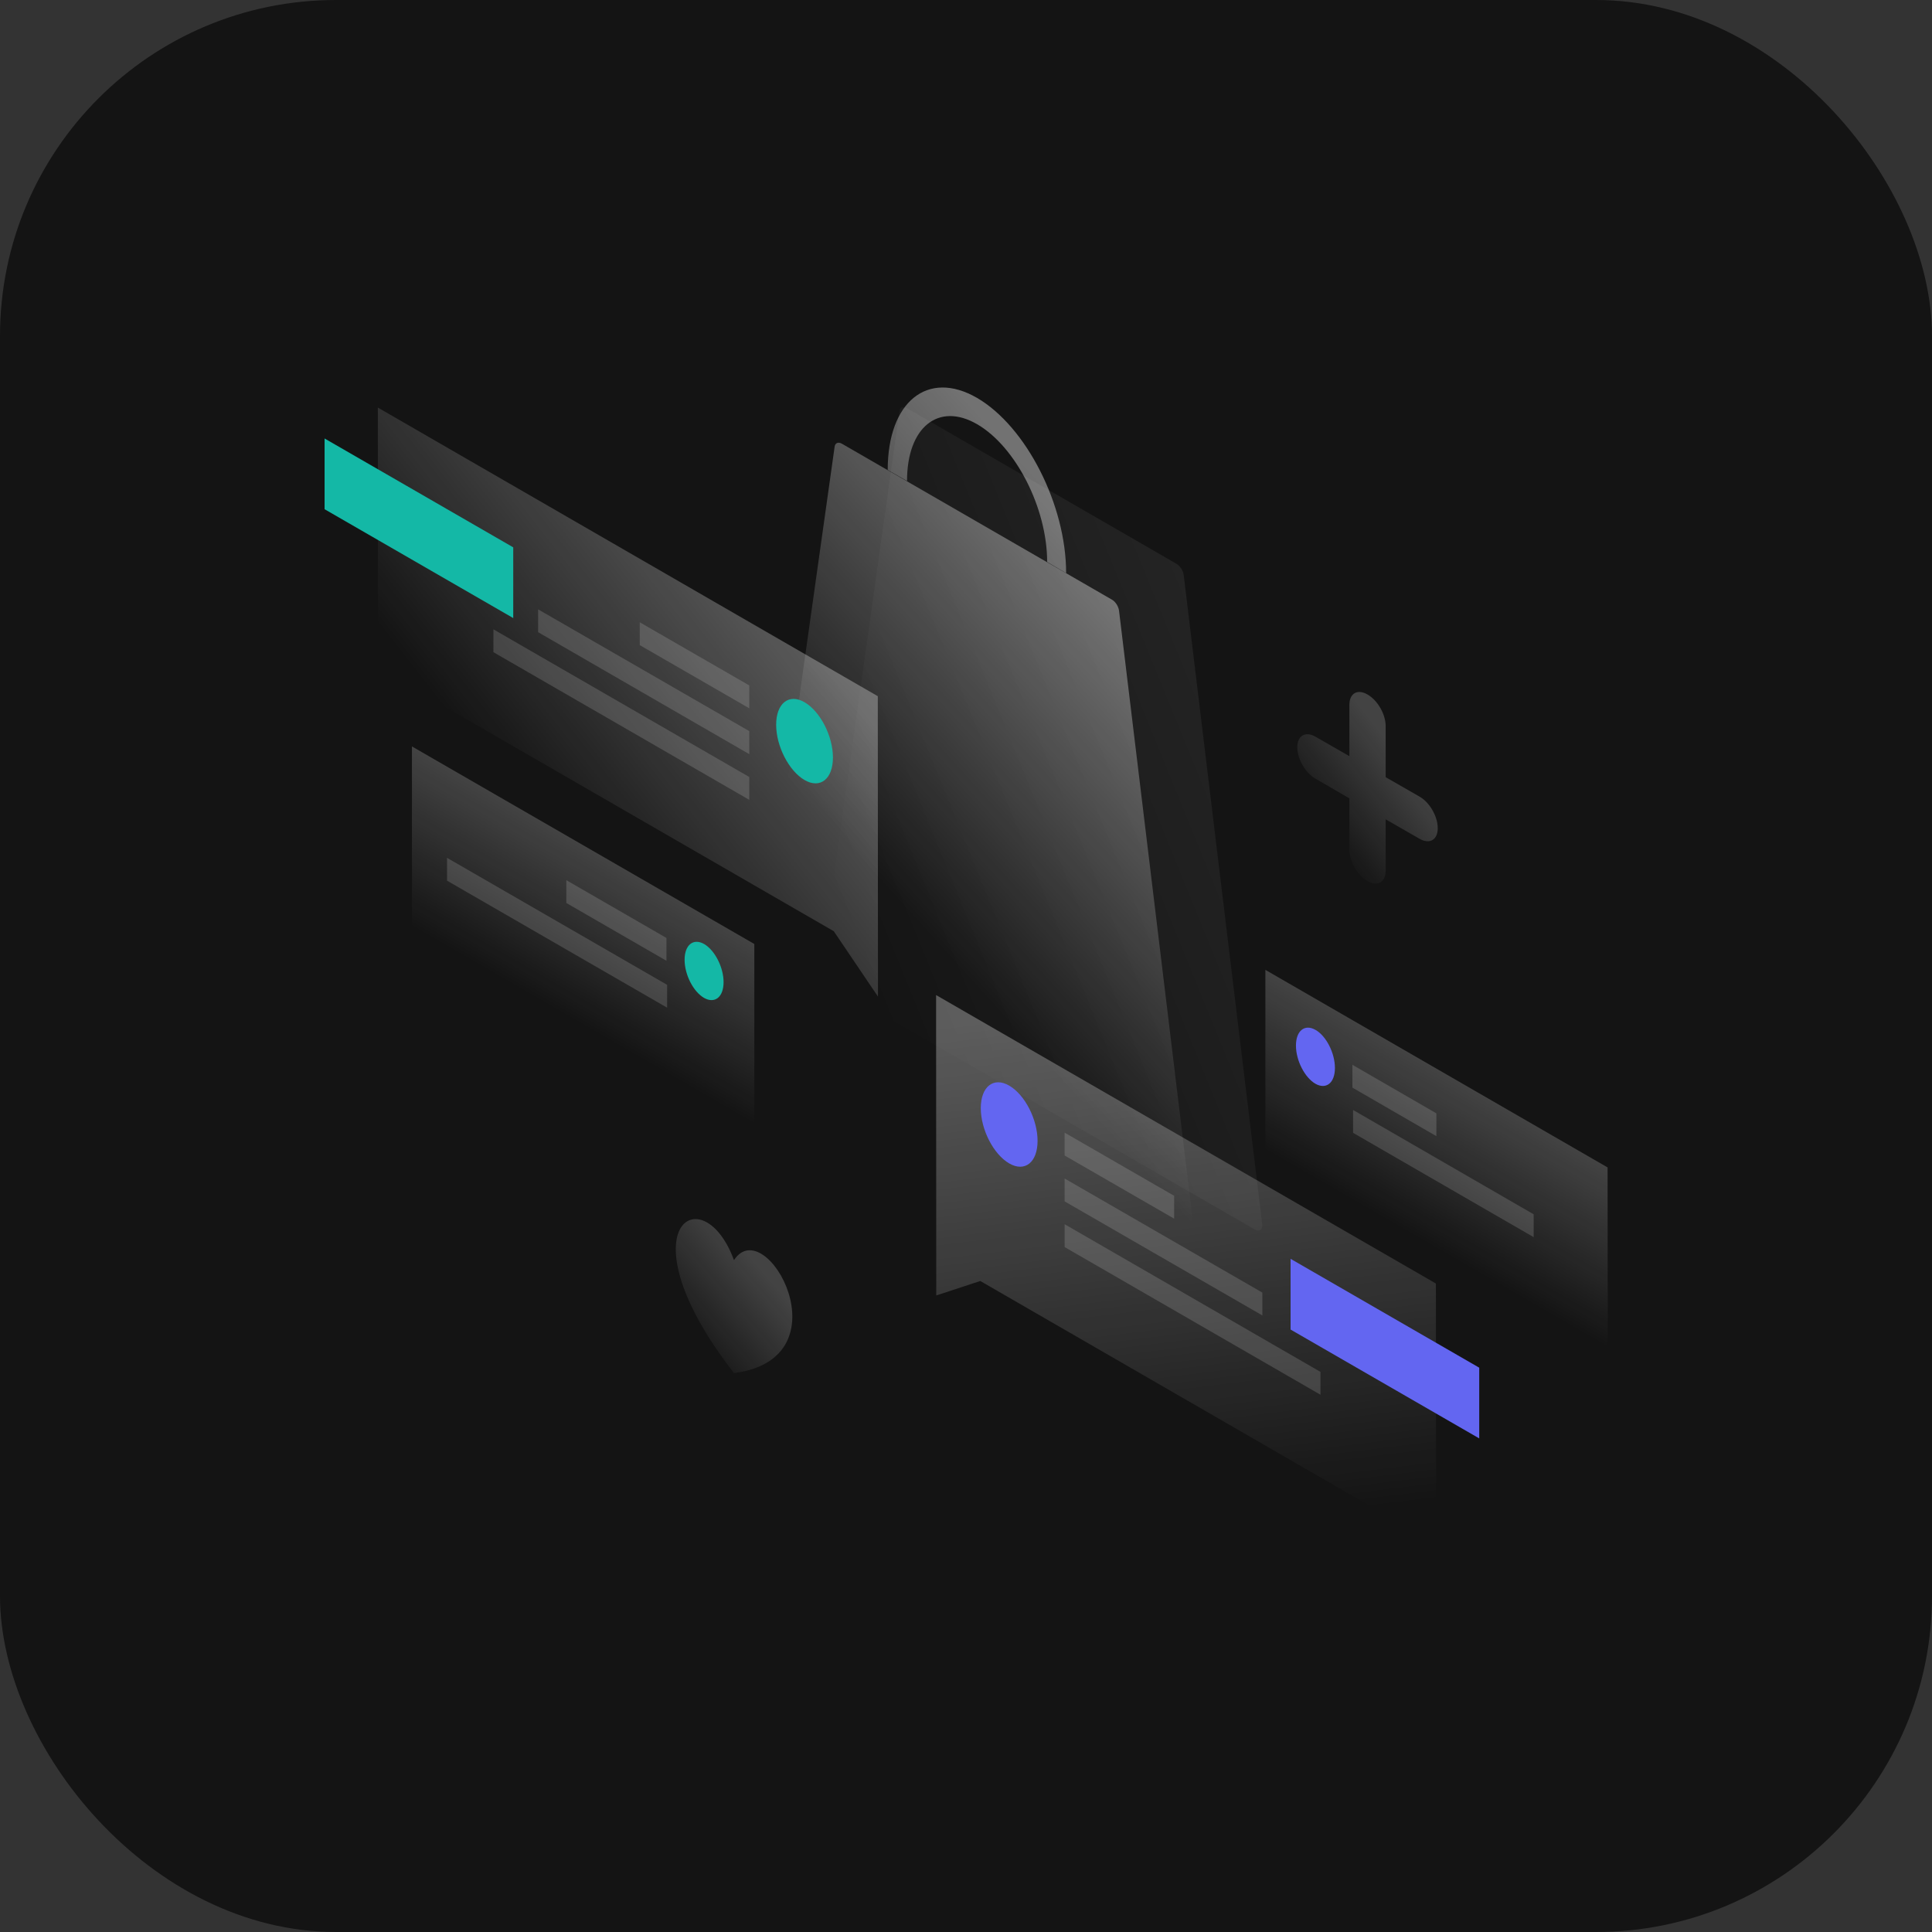 <svg width="1150" height="1150" viewBox="0 0 1150 1150" fill="none" xmlns="http://www.w3.org/2000/svg">
<rect x="0" y="0" width="1150" height="1150" fill="#333333" stroke="none"/>
<rect width="1150" height="1150" rx="200" fill="#141414"/>
<path opacity="0.07" d="M700.3 335.6C702.4 336.8 704.3 339.7 704.6 342.3L751.3 728.6C751.7 731.9 749.7 733.4 747 731.9L492.9 585.2C490.3 583.7 488.2 579.8 488.6 577L535.4 244.7C535.7 242.4 537.5 241.7 539.7 242.9L700.3 335.6Z" fill="url(#paint0_linear_287_1192)"/>
<path opacity="0.4" d="M634.6 341.1C634.6 300.5 610.8 253.8 581.5 236.8C552.2 219.9 528.4 239.1 528.4 279.7L539.9 286.3V286.2C539.9 254.3 558.6 239.2 581.6 252.5C604.6 265.8 623.3 302.5 623.3 334.4V334.5L634.6 341.1Z" fill="url(#paint1_linear_287_1192)"/>
<path opacity="0.4" d="M666.1 363.6C665.8 361 664 358.1 661.8 356.9L501.1 264.1C499 262.9 497.1 263.6 496.8 265.9L450 598.2C449.6 601 451.6 604.9 454.3 606.4L708.5 753.1C711.1 754.6 713.2 753.1 712.8 749.8L666.1 363.6Z" fill="url(#paint2_linear_287_1192)"/>
<path opacity="0.3" d="M522.5 414.4L224.9 242.6L225 397.7L496.3 554.3L522.6 593.2L522.5 414.4Z" fill="url(#paint3_linear_287_1192)"/>
<path d="M193.2 303.1V261L305.5 325.8V367.9L193.2 303.1Z" fill="#14B8A6"/>
<path opacity="0.15" d="M446 408L380.8 370.4V384L446 421.6V408Z" fill="white"/>
<path opacity="0.15" d="M446 435.2L320.3 362.7V376.3L446 448.9V435.2Z" fill="white"/>
<path opacity="0.15" d="M446 462.5L293.7 374.6V388.2L446 476.1V462.5Z" fill="white"/>
<path d="M462 431.4C462 444.2 469.6 458.9 478.9 464.3C488.2 469.7 495.8 463.7 495.8 450.9C495.8 438.1 488.2 423.4 478.9 418C469.6 412.6 462 418.6 462 431.4Z" fill="#14B8A6"/>
<path opacity="0.3" d="M557.2 592.3L854.7 764L854.8 919.1L583.5 762.5L557.3 771.1L557.2 592.3Z" fill="url(#paint4_linear_287_1192)"/>
<path d="M768.2 791.4V749.3L880.5 814.1V856.2L768.2 791.4Z" fill="#6366F1"/>
<path opacity="0.15" d="M633.7 674.2L698.9 711.8V725.4L633.7 687.8V674.2Z" fill="white"/>
<path opacity="0.15" d="M633.7 701.5L751.4 769.4V783L633.7 715.1V701.5Z" fill="white"/>
<path opacity="0.15" d="M633.7 728.7L786 816.6V830.2L633.7 742.3V728.7Z" fill="white"/>
<path d="M617.6 679.1C617.6 691.9 610 697.9 600.7 692.5C591.4 687.1 583.8 672.4 583.8 659.6C583.8 646.8 591.4 640.8 600.7 646.2C610.1 651.6 617.6 666.4 617.6 679.1Z" fill="#6366F1"/>
<path opacity="0.2" d="M245.2 551.7L449 669.3V561.9L245.2 444.3V551.7Z" fill="url(#paint5_linear_287_1192)"/>
<path d="M407.5 571.3C407.5 562.4 412.7 558.3 419.1 561.9C425.5 565.6 430.7 575.8 430.7 584.6C430.7 593.5 425.5 597.6 419.1 594C412.7 590.3 407.5 580.2 407.5 571.3Z" fill="#14B8A6"/>
<path opacity="0.15" d="M397.1 599.8L266.1 524.2V510.6L397.1 586.2V599.8Z" fill="white"/>
<path opacity="0.15" d="M396.7 571.9L337.1 537.5V523.9L396.7 558.3V571.9Z" fill="white"/>
<path opacity="0.2" d="M956.9 694.9L753.2 577.3V684.7L957 802.3L956.9 694.9Z" fill="url(#paint6_linear_287_1192)"/>
<path opacity="0.15" d="M805 633.8L855 662.7V676.3L805 647.4V633.8Z" fill="white"/>
<path opacity="0.15" d="M805.4 660.7L912.9 722.8V736.4L805.4 674.3V660.7Z" fill="white"/>
<path d="M794.6 635.7C794.6 644.6 789.4 648.7 783 645.1C776.6 641.4 771.4 631.2 771.4 622.4C771.4 613.5 776.6 609.4 783 613C789.4 616.6 794.6 626.8 794.6 635.7Z" fill="#6366F1"/>
<path opacity="0.2" d="M436.9 817.3C369.3 730.5 418.2 699.3 436.9 750.1C455.7 721 504.6 808.6 436.9 817.3Z" fill="url(#paint7_linear_287_1192)"/>
<path opacity="0.2" d="M814 413.4C820 416.8 824.8 425.2 824.8 432.1V462.6L845 474.2C851 477.6 855.8 486 855.8 493C855.8 499.9 851 502.7 845 499.3L824.8 487.7V518.2C824.8 525.1 820 527.9 814 524.5C808 521.1 803.2 512.7 803.2 505.7V475.2L783 463.5C777 460.1 772.2 451.7 772.2 444.8C772.2 437.9 777 435.1 783 438.5L803.2 450.1V419.6C803.2 412.7 808 409.9 814 413.4Z" fill="url(#paint8_linear_287_1192)"/>
<defs>
<linearGradient id="paint0_linear_287_1192" x1="761.941" y1="439.117" x2="498.434" y2="546.397" gradientUnits="userSpaceOnUse">
<stop stop-color="white"/>
<stop offset="1" stop-color="white" stop-opacity="0"/>
</linearGradient>
<linearGradient id="paint1_linear_287_1192" x1="606.822" y1="272.968" x2="436.13" y2="427.634" gradientUnits="userSpaceOnUse">
<stop stop-color="white"/>
<stop offset="1" stop-color="white" stop-opacity="0"/>
</linearGradient>
<linearGradient id="paint2_linear_287_1192" x1="723.152" y1="401.353" x2="552.46" y2="556.018" gradientUnits="userSpaceOnUse">
<stop stop-color="white"/>
<stop offset="1" stop-color="white" stop-opacity="0"/>
</linearGradient>
<linearGradient id="paint3_linear_287_1192" x1="457.588" y1="352.257" x2="303.938" y2="472.561" gradientUnits="userSpaceOnUse">
<stop stop-color="white"/>
<stop offset="1" stop-color="white" stop-opacity="0"/>
</linearGradient>
<linearGradient id="paint4_linear_287_1192" x1="685.009" y1="597.297" x2="723.48" y2="909.328" gradientUnits="userSpaceOnUse">
<stop stop-color="white"/>
<stop offset="1" stop-color="white" stop-opacity="0"/>
</linearGradient>
<linearGradient id="paint5_linear_287_1192" x1="323.843" y1="597.092" x2="370.357" y2="516.507" gradientUnits="userSpaceOnUse">
<stop stop-color="white" stop-opacity="0"/>
<stop offset="1" stop-color="white"/>
</linearGradient>
<linearGradient id="paint6_linear_287_1192" x1="878.343" y1="649.532" x2="831.843" y2="730.093" gradientUnits="userSpaceOnUse">
<stop stop-color="white"/>
<stop offset="1" stop-color="white" stop-opacity="0"/>
</linearGradient>
<linearGradient id="paint7_linear_287_1192" x1="451.139" y1="753.387" x2="401.301" y2="796.537" gradientUnits="userSpaceOnUse">
<stop stop-color="white"/>
<stop offset="1" stop-color="white" stop-opacity="0"/>
</linearGradient>
<linearGradient id="paint8_linear_287_1192" x1="834.925" y1="452.391" x2="782.568" y2="493.711" gradientUnits="userSpaceOnUse">
<stop stop-color="white"/>
<stop offset="1" stop-color="white" stop-opacity="0"/>
</linearGradient>
</defs>
</svg>
